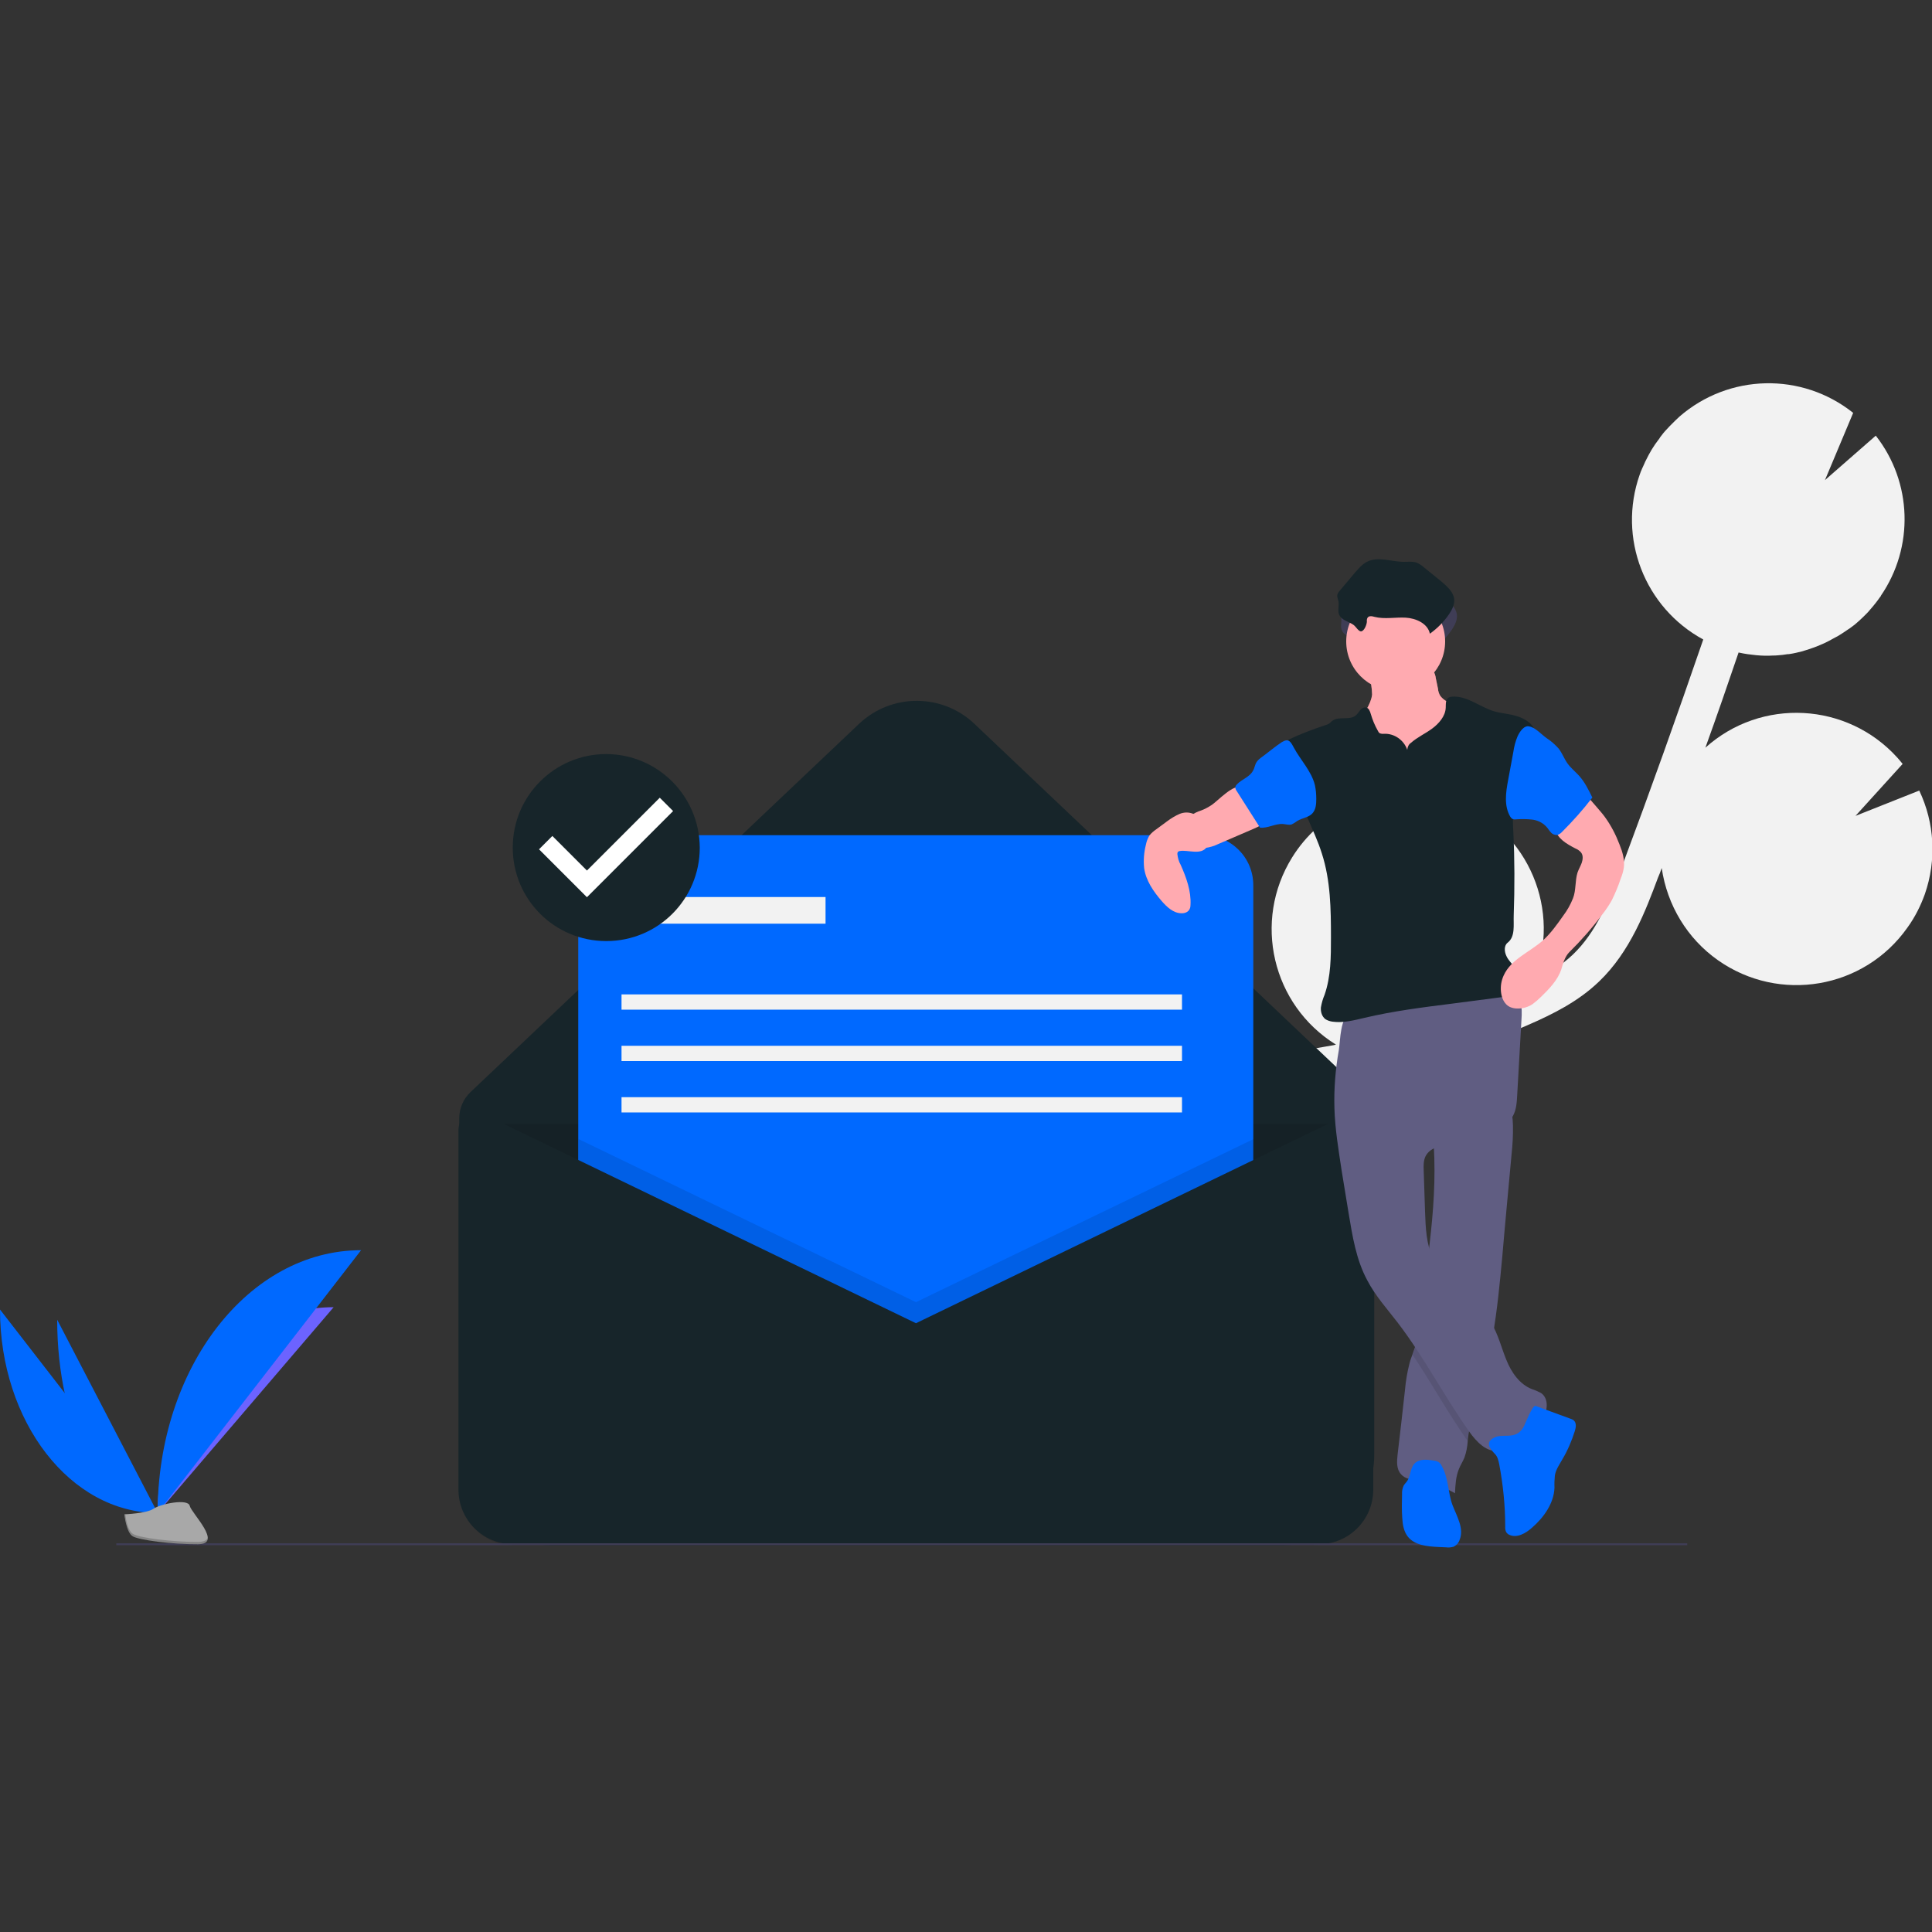<?xml version="1.0" encoding="utf-8"?>
<!-- Generator: Adobe Illustrator 18.0.0, SVG Export Plug-In . SVG Version: 6.00 Build 0)  -->
<!DOCTYPE svg PUBLIC "-//W3C//DTD SVG 1.1//EN" "http://www.w3.org/Graphics/SVG/1.1/DTD/svg11.dtd">
<svg version="1.1" id="Layer_1" xmlns="http://www.w3.org/2000/svg" xmlns:xlink="http://www.w3.org/1999/xlink" x="0px" y="0px"
	 viewBox="0 0 1000 1000" enable-background="new 0 0 1000 1000" xml:space="preserve">
<rect x="0" y="0" width="1000" height="1000" fill="#333333" stroke="none"/>
<path fill="#F2F2F2" d="M680.4,542.7l8.6-1.5c0.8-0.1,1.7-0.3,2.5-0.5c-33.1-20.5-43.2-63.9-22.7-96.9
	c14.3-23.1,40.7-35.8,67.6-32.9l-11.2,26.7l26.6-23.3c0.1,0,0.1,0,0.2,0.1c36.7,12.9,56,53.1,43,89.8l0,0c-0.5,1.3-1,2.5-1.5,3.7
	c7.5-3.7,14.7-8.2,20.6-13.8c11.9-11.4,18.5-27.1,25.8-46.6c14.4-38.5,28.3-77.5,41.7-116.5c-30.4-16.5-44.4-52.6-32.9-85.3
	c0.7-2.1,1.6-3.9,2.5-5.9c0.2-0.5,0.4-1,0.7-1.5c0.9-1.9,1.9-3.7,2.9-5.4c0.2-0.3,0.4-0.6,0.5-0.8c0.9-1.5,1.9-2.9,2.9-4.2
	c0.4-0.5,0.8-1,1.1-1.6c1.1-1.5,2.3-3,3.6-4.3c0.4-0.5,0.9-0.9,1.3-1.4c1-1,2-2,3-3c0.5-0.5,1.1-1,1.6-1.5c0.1-0.1,0.3-0.3,0.4-0.4
	l0,0c25.6-22.3,63.4-23.2,90-2l-14.6,34.8l26.3-23c18.9,24.1,19.9,57.7,2.6,82.9h0.1c-0.3,0.4-0.6,0.8-0.9,1.2
	c-0.6,0.8-1.1,1.6-1.7,2.3c-0.8,1-1.5,1.9-2.3,2.8c-0.6,0.7-1.2,1.4-1.8,2.1c-0.9,1-1.9,1.9-2.9,2.9c-0.6,0.5-1.1,1.1-1.7,1.6
	c-1.5,1.4-3.1,2.7-4.7,3.8c-0.6,0.4-1.2,0.8-1.8,1.2c-1.2,0.8-2.3,1.6-3.5,2.3c-0.7,0.5-1.5,0.9-2.3,1.3c-1.1,0.6-2.2,1.2-3.3,1.8
	c-0.8,0.4-1.6,0.8-2.4,1.2c-1.2,0.5-2.3,1-3.5,1.5c-0.8,0.3-1.6,0.6-2.4,0.9c-1.3,0.5-2.7,0.9-3.9,1.3c-0.7,0.2-1.4,0.4-2,0.6
	c-2,0.5-4,1-6.1,1.3c-0.4,0.1-0.8,0.1-1.2,0.1c-1.7,0.3-3.5,0.5-5.1,0.6c-0.8,0.1-1.5,0.1-2.3,0.1c-1.4,0.1-2.8,0.1-4.1,0.1
	c-0.8,0-1.7-0.1-2.5-0.1c-1.4-0.1-2.8-0.2-4.1-0.4c-0.8-0.1-1.6-0.2-2.5-0.3c-1.5-0.2-3-0.5-4.4-0.8c-0.1,0-0.2,0-0.3-0.1
	c-5.6,16.5-11.3,33-17.2,49.3c28.9-26,73.4-23.6,99.4,5.2c0.9,1,1.8,2.1,2.7,3.2l-24.4,26.9l33-13.1c8,16.8,9,36,2.9,53.6
	c-2.2,6.1-5.1,11.9-9,17.3c-22.4,31.8-66.3,39.3-98.1,16.9c-15.9-11.2-26.3-28.5-29.1-47.7c-0.6,1.7-1.2,3.4-1.9,4.9
	c-6.4,17.1-14.4,38.4-30.5,53.8c-10.9,10.5-24.3,17.1-37.2,22.7c-8.4,3.7-16.9,7-25.5,10.1c-9.6,5.8-20.3,9.3-31.5,10.1
	c-13.5,3.7-27.3,6.9-41.1,9.4l-8.7,1.5c-7.8,1.3-15.7,2.7-23.7,4.2c1.2,0.3,2.3,0.7,3.5,1.1c28.9,10.2,48,37.9,47,68.5l-54.3,17
	l49,7.8c-14.7,36-55.8,53.4-91.8,38.7c-9.8-3.9-18.5-10.1-25.6-17.9c0.5,1.7,1,3.4,1.5,5c1,3.3,2,6.6,3,9.9
	c12.9,44.3,7.3,79.2-15.7,98.2L564.2,779c22.4-18.5,15.4-56.5,9.3-77.7c-0.9-3.2-1.9-6.4-2.9-9.7c-8.4-27.9-18-59.6-5.6-88.6
	C583.7,559.3,637.3,550.1,680.4,542.7z"/>
<path fill="#17252A" d="M664.5,799.8H284.7c-26,0-47-21-47-47l0,0v-174c0-5.1,2.1-10,5.8-13.5l201.2-190.7
	c16.7-15.8,42.9-15.8,59.6,0l191.8,181.9c9.7,9.2,15.2,21.9,15.2,35.3v161C711.5,778.8,690.4,799.8,664.5,799.8L664.5,799.8z"/>
<path opacity="0.1" enable-background="new    " d="M237.8,581.8h469.7l0,0v189.8c0,15.7-12.7,28.3-28.3,28.3l0,0H266.1
	c-15.7,0-28.3-12.7-28.3-28.3l0,0L237.8,581.8L237.8,581.8L237.8,581.8z"/>
<path fill="none" stroke="#3F3D56" stroke-miterlimit="10" d="M237.3,570.4"/>
<path fill="#0069FF" d="M325.2,432.3h297.6c14.3,0,25.9,11.5,25.9,25.9v297.6c0,14.3-11.5,25.9-25.9,25.9H325.2
	c-14.3,0-25.9-11.5-25.9-25.9V458.1C299.5,443.8,311,432.3,325.2,432.3z"/>
<polygon opacity="0.1" enable-background="new    " points="648.8,589.6 648.8,781.6 299.5,781.6 299.5,589.6 474.1,674 "/>
<path fill="#17252A" d="M474.1,684.9L250.3,576.7c-4.5-2.2-10-0.3-12.1,4.2c-0.6,1.2-0.9,2.6-0.9,3.9V771
	c0,15.7,12.7,28.3,28.3,28.3l0,0h416.9c15.7,0,28.3-12.7,28.3-28.3l0,0V588.1c0-6.1-4.9-11.1-11.1-11.1c-1.7,0-3.4,0.4-4.8,1.1
	L474.1,684.9z"/>
<rect x="329.6" y="464.3" fill="#F2F2F2" width="97.7" height="13.8"/>
<rect x="321.7" y="514.7" fill="#F2F2F2" width="290.1" height="7.9"/>
<rect x="321.7" y="541.3" fill="#F2F2F2" width="290.1" height="7.9"/>
<rect x="321.7" y="567.9" fill="#F2F2F2" width="290.1" height="7.9"/>
<line fill="none" stroke="#3F3D56" stroke-miterlimit="10" x1="60.2" y1="799.3" x2="873.3" y2="799.3"/>
<path fill="#0069FF" d="M0,677.8C0,736,36.5,783.1,81.6,783.1"/>
<path fill="#6C63FF" d="M81.6,783.1c0-58.8,40.8-106.5,91.1-106.5"/>
<path fill="#0069FF" d="M29.6,683.1c0,55.3,23.3,100,52,100"/>
<path fill="#0069FF" d="M81.6,783.1c0-75.2,47.1-136,105.3-136"/>
<path fill="#A8A8A8" d="M64.4,783.8c0,0,11.5-0.4,15.1-2.9c3.6-2.5,17.8-5.4,18.7-1.5c0.9,3.9,17.4,19.8,4.3,19.9
	c-13,0.1-30.4-2.1-33.8-4.1S64.4,783.8,64.4,783.8z"/>
<path opacity="0.2" enable-background="new    " d="M102.7,798.1c-13,0.1-30.4-2.1-33.8-4.1c-2.7-1.6-3.7-7.4-4-10.1
	c-0.2,0-0.4,0-0.4,0s0.7,9.4,4.2,11.4c3.6,2.1,20.8,4.2,33.8,4.1c3.7,0,5-1.4,5-3.4C107,797.3,105.5,798,102.7,798.1z"/>
<path fill="#A0616A" d="M710.2,359.5c-0.6,5.3-4.6,9.6-6.1,14.6c-2.3,7.7,1.7,15.9,6.9,21.9c8.7,9.7,20.8,15.4,33.7,16.1
	c1.9,0.2,3.7,0,5.6-0.6c1.6-0.7,3.1-1.7,4.2-2.9c4-4,6.1-9.6,7-15.2s0.5-11.3,0.2-17c0-1.2-0.2-2.4-0.6-3.5c-0.6-1.1-1.3-2-2.2-2.7
	c-2.9-2.7-6-4.9-9.5-6.9c-1.6-0.7-2.9-1.8-3.9-3.1c-0.7-1.1-1.1-2.4-1.2-3.7l-1.1-5.3c-0.2-1.6-0.7-3.1-1.6-4.3
	c-1.9-2.5-5.4-2.9-8.5-3l-11.3-0.5c-3.6-0.1-8.2-1.2-11.6-0.5c-3.3,0.7-2.2,3.7-1.6,6.3C709.6,352.8,710.1,356.1,710.2,359.5z"/>
<path fill="#FFAAB0" d="M710.2,359.5c-0.6,5.3-4.6,9.6-6.1,14.6c-2.3,7.7,1.7,15.9,6.9,21.9c8.7,9.7,20.8,15.4,33.7,16.1
	c1.9,0.2,3.7,0,5.6-0.6c1.6-0.7,3.1-1.7,4.2-2.9c4-4,6.1-9.6,7-15.2s0.5-11.3,0.2-17c0-1.2-0.2-2.4-0.6-3.5c-0.6-1.1-1.3-2-2.2-2.7
	c-2.9-2.7-6-4.9-9.5-6.9c-1.6-0.7-2.9-1.8-3.9-3.1c-0.7-1.1-1.1-2.4-1.2-3.7l-1.1-5.3c-0.2-1.6-0.7-3.1-1.6-4.3
	c-1.9-2.5-5.4-2.9-8.5-3l-11.3-0.5c-3.6-0.1-8.2-1.2-11.6-0.5c-3.3,0.7-2.2,3.7-1.6,6.3C709.6,352.8,710.1,356.1,710.2,359.5z"/>
<path fill="#605D82" d="M782.4,597.3c-1.6,17.7-3.3,35.2-4.8,52.9c-1.3,13.9-2.6,27.8-5,41.5c-0.9,4.7-1.9,9.4-3.1,14.1
	c-3.3,12.9-8.1,25.6-9.7,38.8c0,0.4-0.1,0.8-0.1,1.2c-0.2,3-0.7,5.8-1.7,8.6c-0.8,2-2,3.8-2.8,5.8c-1.7,4-1.9,8.4-2.1,12.7
	c-5.8-3.3-12.2-5.5-18.9-6.5c-3.3-0.5-6.8-0.8-9-3.3c-2.5-2.7-2.2-6.7-1.8-10.3c1.3-11.1,2.6-22.1,3.8-33.2
	c0.4-4.7,1.2-9.5,2.4-14.1c0.4-1.6,1-3.1,1.5-4.5c0.7-2.1,1.5-4.1,2.1-6.3c0.8-3.5,1.4-6.9,1.7-10.5c1.3-11.2,2.9-22.2,4.2-33.4
	l0.1-0.6c2.1-16.9,3.7-33.7,3.2-50.7c-0.1-2.5-0.2-5-0.3-7.5c-0.2-3.7-0.6-5.6,2.5-7.9c3.4-2.6,7.7-4.2,11.5-5.9
	c2.1-0.9,24.7-8.9,25.3-7.2c1.1,3.7,1.6,7.6,1.7,11.5C783.2,587.8,782.9,592.5,782.4,597.3z"/>
<path opacity="0.1" enable-background="new    " d="M772.5,691.7c-0.9,4.7-1.9,9.4-3.1,14.1c-3.3,12.9-8.1,25.6-9.7,38.8
	c0,0.4-0.1,0.8-0.1,1.2c-10.1-14.4-18.6-29.9-28.4-44.5c0.7-2.1,1.5-4.1,2.1-6.3c0.8-3.5,1.4-6.9,1.7-10.5
	c1.3-11.2,2.9-22.2,4.2-33.4l0.1-0.6c0.6,2.4,1.4,4.6,2.5,6.8c6.6,13.4,22.3,20.2,30,33.1C772.2,690.9,772.4,691.3,772.5,691.7z"/>
<path fill="#605D82" d="M690.7,573.6c0.3,10.8,2.1,21.4,3.7,32.1l3.6,22c2,12,3.9,24.3,9.7,35c4.2,8.1,10.4,14.9,15.9,22.1
	c13.6,17.8,23.9,37.9,36.8,56.1c3.7,5.3,9.2,11.1,15.5,10c4.2-0.7,7.3-4.2,10.6-6.9c3.9-3.2,8.6-5.5,11.6-9.5
	c3.1-3.9,3.7-10.7-0.5-13.5c-1.5-0.8-3.1-1.5-4.7-2c-6.4-2.5-10.7-8.8-13.2-15.1c-2.6-6.3-4.2-13.2-7.8-19.1
	c-7.7-12.8-23.4-19.6-30-33.1c-3.7-7.5-4-16.2-4.3-24.6l-0.7-21.4c-0.1-2.4-0.1-4.7,0.8-6.9c2.6-5.7,10.2-6.2,16.4-6.9
	c7-0.8,13.8-3,20-6.3c3.6-1.9,7-4.3,9-8c1.8-3.3,2-7.1,2.2-10.8l2.2-38.8c0.2-3.4,0.4-6.8-0.8-9.9c-3-7.9-12.8-10.4-21.2-10.1
	c-15.6,0.7-30,7.4-44.7,11.9c-3.7,1.2-7.3,2.1-11.1,2.9c-3.3,0.7-7.3,0.4-10.5,1.5c-5.6,1.9-5.4,14.1-6.2,19.1
	C691.2,553.5,690.4,563.6,690.7,573.6z"/>
<path fill="#0069FF" d="M773.8,752.6c1.4,1.4,1.8,3.5,2.2,5.3c2,10.7,3.1,21.4,3.1,32.3c-0.1,1,0.1,2.1,0.6,3c0.4,0.5,0.9,1,1.5,1.2
	c3.9,1.9,8.6-0.8,11.8-3.7c6.1-5.3,11.3-12.6,11.6-20.7c-0.1-2.1,0-4.2,0.2-6.3c0.5-3.1,2.4-5.7,3.9-8.4c2.7-4.5,4.8-9.5,6.4-14.5
	c0.6-1.9,1-4.2-0.5-5.6c-0.5-0.4-1.1-0.7-1.8-0.9l-18-6.6c-1.6-0.6-5.4,9.4-6,10.5c-1.5,2.7-3,4.1-6,4.7c-3.1,0.6-6.7-0.3-9.6,1.3
	C768.7,746.6,771.1,749.8,773.8,752.6z"/>
<path fill="#0069FF" d="M746.2,758.7c-0.3-0.7-0.8-1.3-1.4-1.8c-0.8-0.5-1.8-0.9-2.8-0.9c-3.5-0.6-7.5-1-9.9,1.6
	c-2.2,2.4-1.9,6.2-3.7,8.9c-0.6,0.9-1.4,1.6-1.9,2.5c-0.6,1.4-0.9,2.9-0.8,4.3c-0.1,4.1-0.2,8.3,0.1,12.4c0.2,3.5,0.8,7.1,3,9.8
	c3.5,4.3,9.8,4.9,15.3,5.2l4.5,0.2c1.3,0.2,2.5,0,3.7-0.3c1.5-0.7,2.7-2,3.2-3.6c2.4-5.8-1.4-12.1-3.7-18
	C749.4,772.5,749.8,765,746.2,758.7z"/>
<path fill="#3F3D56" d="M708.9,329.7c-0.1-0.6,0-1.2,0.3-1.8c0.7-1.2,2.4-0.9,3.7-0.5c5.2,1.3,10.8,0.1,16.1,0.4s11.4,3,12.5,8.3
	c3.9-2.8,7.3-6.2,10-10.2c1.5-2.3,2.8-4.8,2.6-7.5c-0.3-3.8-3.6-6.7-6.5-9.2l-9-7.3c-1.2-1.1-2.6-2-4-2.6c-2.1-0.7-4.3-0.4-6.5-0.4
	c-6.5,0-13.4-3-19.2,0c-2.5,1.3-4.2,3.4-6,5.4l-8,9.5c-0.6,0.6-1.1,1.4-1.3,2.2c-0.2,1.2,0.4,2.3,0.6,3.5c0.4,2.1-0.5,4.3,0.2,6.4
	c1.2,3.4,5.2,3.8,7.8,5.8c0.9,0.7,2.4,3.2,3.6,3.2C707.4,334.9,708.8,331.3,708.9,329.7z"/>
<circle fill="#FFAAB0" cx="722.4" cy="332" r="25.6"/>
<path fill="#17252A" d="M728.4,388.1c-1.8-5.1-6.7-8.5-12-8.3c-0.8,0.1-1.6,0-2.3-0.3c-0.4-0.3-0.7-0.7-0.9-1.2
	c-1.6-2.8-2.8-5.7-3.7-8.8c-0.4-1.4-1-3-2.4-3.3c-1.2-0.2-2.3,0.4-3,1.3s-1.4,1.9-2.2,2.7c-3.3,2.9-8.9,0.3-12.3,2.9
	c-0.6,0.4-1,1-1.6,1.4c-0.6,0.4-1.2,0.6-1.9,0.8c-6.6,2.2-13,4.6-19.3,7.6c2.3,13.7,4.6,27.6,10,40.5c2.6,6.1,5.4,12,7.4,18.4
	c4.5,13.9,4.7,28.8,4.7,43.4c0,10,0,20.2-3.3,29.7c-0.9,2.1-1.5,4.2-1.9,6.5c-0.2,2.3,0.5,4.7,2.3,6.1c1.1,0.7,2.3,1.1,3.6,1.3
	c5.6,0.8,11.2-0.7,16.8-2c14.8-3.5,29.9-5.4,45-7.3l25.3-3.3c1.8-0.1,3.6-0.6,5.2-1.4c4.6-2.6,5-9.5,2.2-13.9
	c-1.4-2.1-3.4-3.8-4.4-6.1c-1.1-2.3-1.3-5.4,0.7-6.9c4-3.2,2.9-9.1,3.1-14.2c0.5-14.4,0.5-28.7-0.2-43.1c-0.2-3-0.3-5.9-0.1-9
	c0.5-5,1.4-10.1,2.8-14.9l7.7-30.2c-2-3.2-5.8-5.1-9.5-6.1c-3.7-1-7.4-1.2-11.1-2.3c-7.3-2.3-13.9-8.1-21.5-7.5
	c-0.6,0-1.2,0.2-1.7,0.4c-1.8,1-1.5,3.5-1.6,5.4c-0.2,4.3-3.5,8.1-7,10.7s-7.6,4.4-11,7.4C729.2,385.2,728.5,386.6,728.4,388.1z"/>
<path fill="#FFAAB0" d="M627.1,416.7c-1.7,1.1-3.5,2.1-5.4,2.8c-1.9,0.6-3.6,1.4-5.1,2.5c-0.7,0.6-1.3,1.4-1.8,2.2
	c-2.7,4.7-1,10.8,3.7,13.4c1.6,0.9,3.5,1.4,5.3,1.3c2.4-0.3,4.6-1,6.7-2l18.1-7.8c3.1-1.3,6.3-2.9,7.8-5.9c0.2-0.3,0.2-0.6,0.2-0.9
	c-0.1-0.3-0.4-0.6-0.8-0.8c-4-2.7-7.6-6-10.5-9.9c-0.8-1-1.7-3.4-2.7-3.9C638.7,405.3,630.2,414.7,627.1,416.7z"/>
<path fill="#FFAAB0" d="M820,410.3l6.6,7.6c1.4,1.7,2.9,3.3,4.1,5c3.2,4.4,5.7,9.3,7.6,14.3c1.5,3.7,2.7,7.8,2.2,11.8
	c-0.3,2.1-0.9,4-1.7,6c-1.2,3.7-2.8,7.4-4.5,10.9c-1.5,2.7-3.2,5.2-5.1,7.6c-5.1,6.8-10.8,13.3-16.9,19.3c-2.3,2.3-3.3,5.9-4.2,9
	c-1.9,5.6-6.2,10-10.4,14.1c-1.4,1.4-2.9,2.7-4.4,3.8c-2.4,1.6-5.2,2.4-8.1,2.3c-1.3,0-2.5-0.3-3.7-0.8c-2.9-1.4-4.3-4.7-4.6-7.9
	c-0.3-2.9,0.2-5.8,1.4-8.4c3.8-8.5,13.6-12.1,20.5-18.3c4-3.7,7.2-8.2,10.3-12.6c2.1-2.8,3.8-5.8,5.1-9.1c1.6-4.1,1-9,2.3-13.2
	c0.6-1.8,1.6-3.4,2.2-5.1c0.6-1.8,0.8-3.8-0.3-5.3c-0.8-1-1.9-1.7-3.1-2.2c-4.4-2.3-9.4-5.1-10.3-10.1c-0.3-2.7,0.4-5.4,2-7.7
	c1.6-2.2,3.5-4.1,5.6-5.8C814.8,413.9,818,411.9,820,410.3z"/>
<path fill="#FFAAB0" d="M622.8,427.3c-1.2-2.4-2.7-4.8-5-6c-2.4-1-4.9-1-7.3,0c-2.3,1-4.4,2.3-6.4,3.8l-5.7,4.2
	c-1.3,0.9-2.5,1.9-3.5,3.2c-0.9,1.5-1.5,3.2-1.8,4.8c-1,3.9-1.3,8-0.9,12c0.9,6.5,4.8,12.1,9.1,17.1c2.7,3.1,6,6.2,10.1,6.3
	c1.8,0.1,3.7-0.6,4.4-2.3c0.3-0.6,0.4-1.3,0.4-2c0.4-7.2-2.2-14.3-5.1-20.8c-1-1.7-1.5-3.7-1.7-5.6c0-0.3,0.1-0.7,0.2-1
	c0.3-0.3,0.6-0.4,1-0.5c4.1-0.8,11.2,2.4,14.1-2.2C626.7,435.5,624.1,430,622.8,427.3z"/>
<path fill="#17252A" d="M707.5,321.6c-0.1-0.6,0-1.2,0.3-1.8c0.7-1.2,2.4-0.9,3.7-0.5c5.2,1.3,10.8,0.1,16.1,0.4
	c5.3,0.3,11.4,3,12.5,8.3c3.9-2.8,7.3-6.2,10-10.2c1.5-2.3,2.8-4.8,2.6-7.5c-0.3-3.8-3.6-6.7-6.5-9.2l-9-7.3c-1.2-1.1-2.6-2-4-2.6
	c-2.1-0.7-4.3-0.4-6.5-0.4c-6.5,0-13.4-3-19.2,0c-2.5,1.3-4.2,3.4-6,5.4l-8,9.5c-0.6,0.6-1.1,1.4-1.3,2.2c-0.2,1.2,0.4,2.3,0.6,3.5
	c0.4,2.1-0.5,4.3,0.2,6.4c1.2,3.4,5.2,3.8,7.8,5.8c0.9,0.7,2.4,3.2,3.6,3.2C706.1,326.8,707.5,323.2,707.5,321.6z"/>
<path fill="#0069FF" d="M653.2,391.8c-1,0.7-2,1.5-2.7,2.5c-1,1.4-1.1,3.3-2,4.7c-1.7,3.2-5.7,4.3-8.3,7c-0.4,0.4-0.7,0.8-0.8,1.4
	c0,0.7,0.2,1.4,0.7,2l12.1,19c4,0.4,7.9-2.2,11.9-1.9c1.5,0.1,3.1,0.7,4.5,0.2c1-0.5,2-1.1,2.9-1.8c2.4-1.5,5.6-1.7,7.6-3.7
	c2-2,2.2-4.9,2.2-7.7c0-2.4-0.2-4.7-0.7-7.1c-1.8-7.3-7.4-12.9-10.9-19.4c-1.7-3.2-2.7-5-6.2-2.9C660,386.4,656.6,389.3,653.2,391.8
	z"/>
<path fill="#0069FF" d="M800.6,382.1c2.3,1.5,4.3,3.3,6.1,5.3c1.9,2.4,2.9,5.3,4.6,7.7c1.7,2.4,4,4.2,6,6.4c3,3.3,4.9,7.3,6.9,11.3
	c-4.8,6.3-10.1,12.2-15.7,17.8c-0.6,0.7-1.5,1.3-2.4,1.6c-1.3,0.1-2.6-0.4-3.4-1.4c-0.9-0.9-1.5-2.1-2.4-3c-2-2.1-4.6-3.3-7.4-3.6
	c-2.8-0.3-5.6-0.3-8.4-0.1c-0.6,0.1-1.3,0-1.8-0.3c-0.4-0.3-0.8-0.7-1-1.1c-3.3-5.6-2.3-12.6-1.1-18.9l2.7-14.6
	c0.4-2.8,1.1-5.5,2.2-8.1c1-2.2,3.3-5.8,6-5.1C794.6,376.4,798.2,380.5,800.6,382.1z"/>
<ellipse fill="#FFFFFF" cx="313.8" cy="437.7" rx="40.5" ry="40.6"/>
<path fill="#17252A" d="M313.8,390.3c-26.7,0-48.4,21.6-48.4,48.4s21.6,48.4,48.4,48.4s48.4-21.6,48.4-48.4
	C362,411.9,340.4,390.4,313.8,390.3z M303.8,464.4l-24.8-24.8l6.9-6.9l17.9,17.9l37.7-37.7l6.9,6.9L303.8,464.4L303.8,464.4z"/>
</svg>
